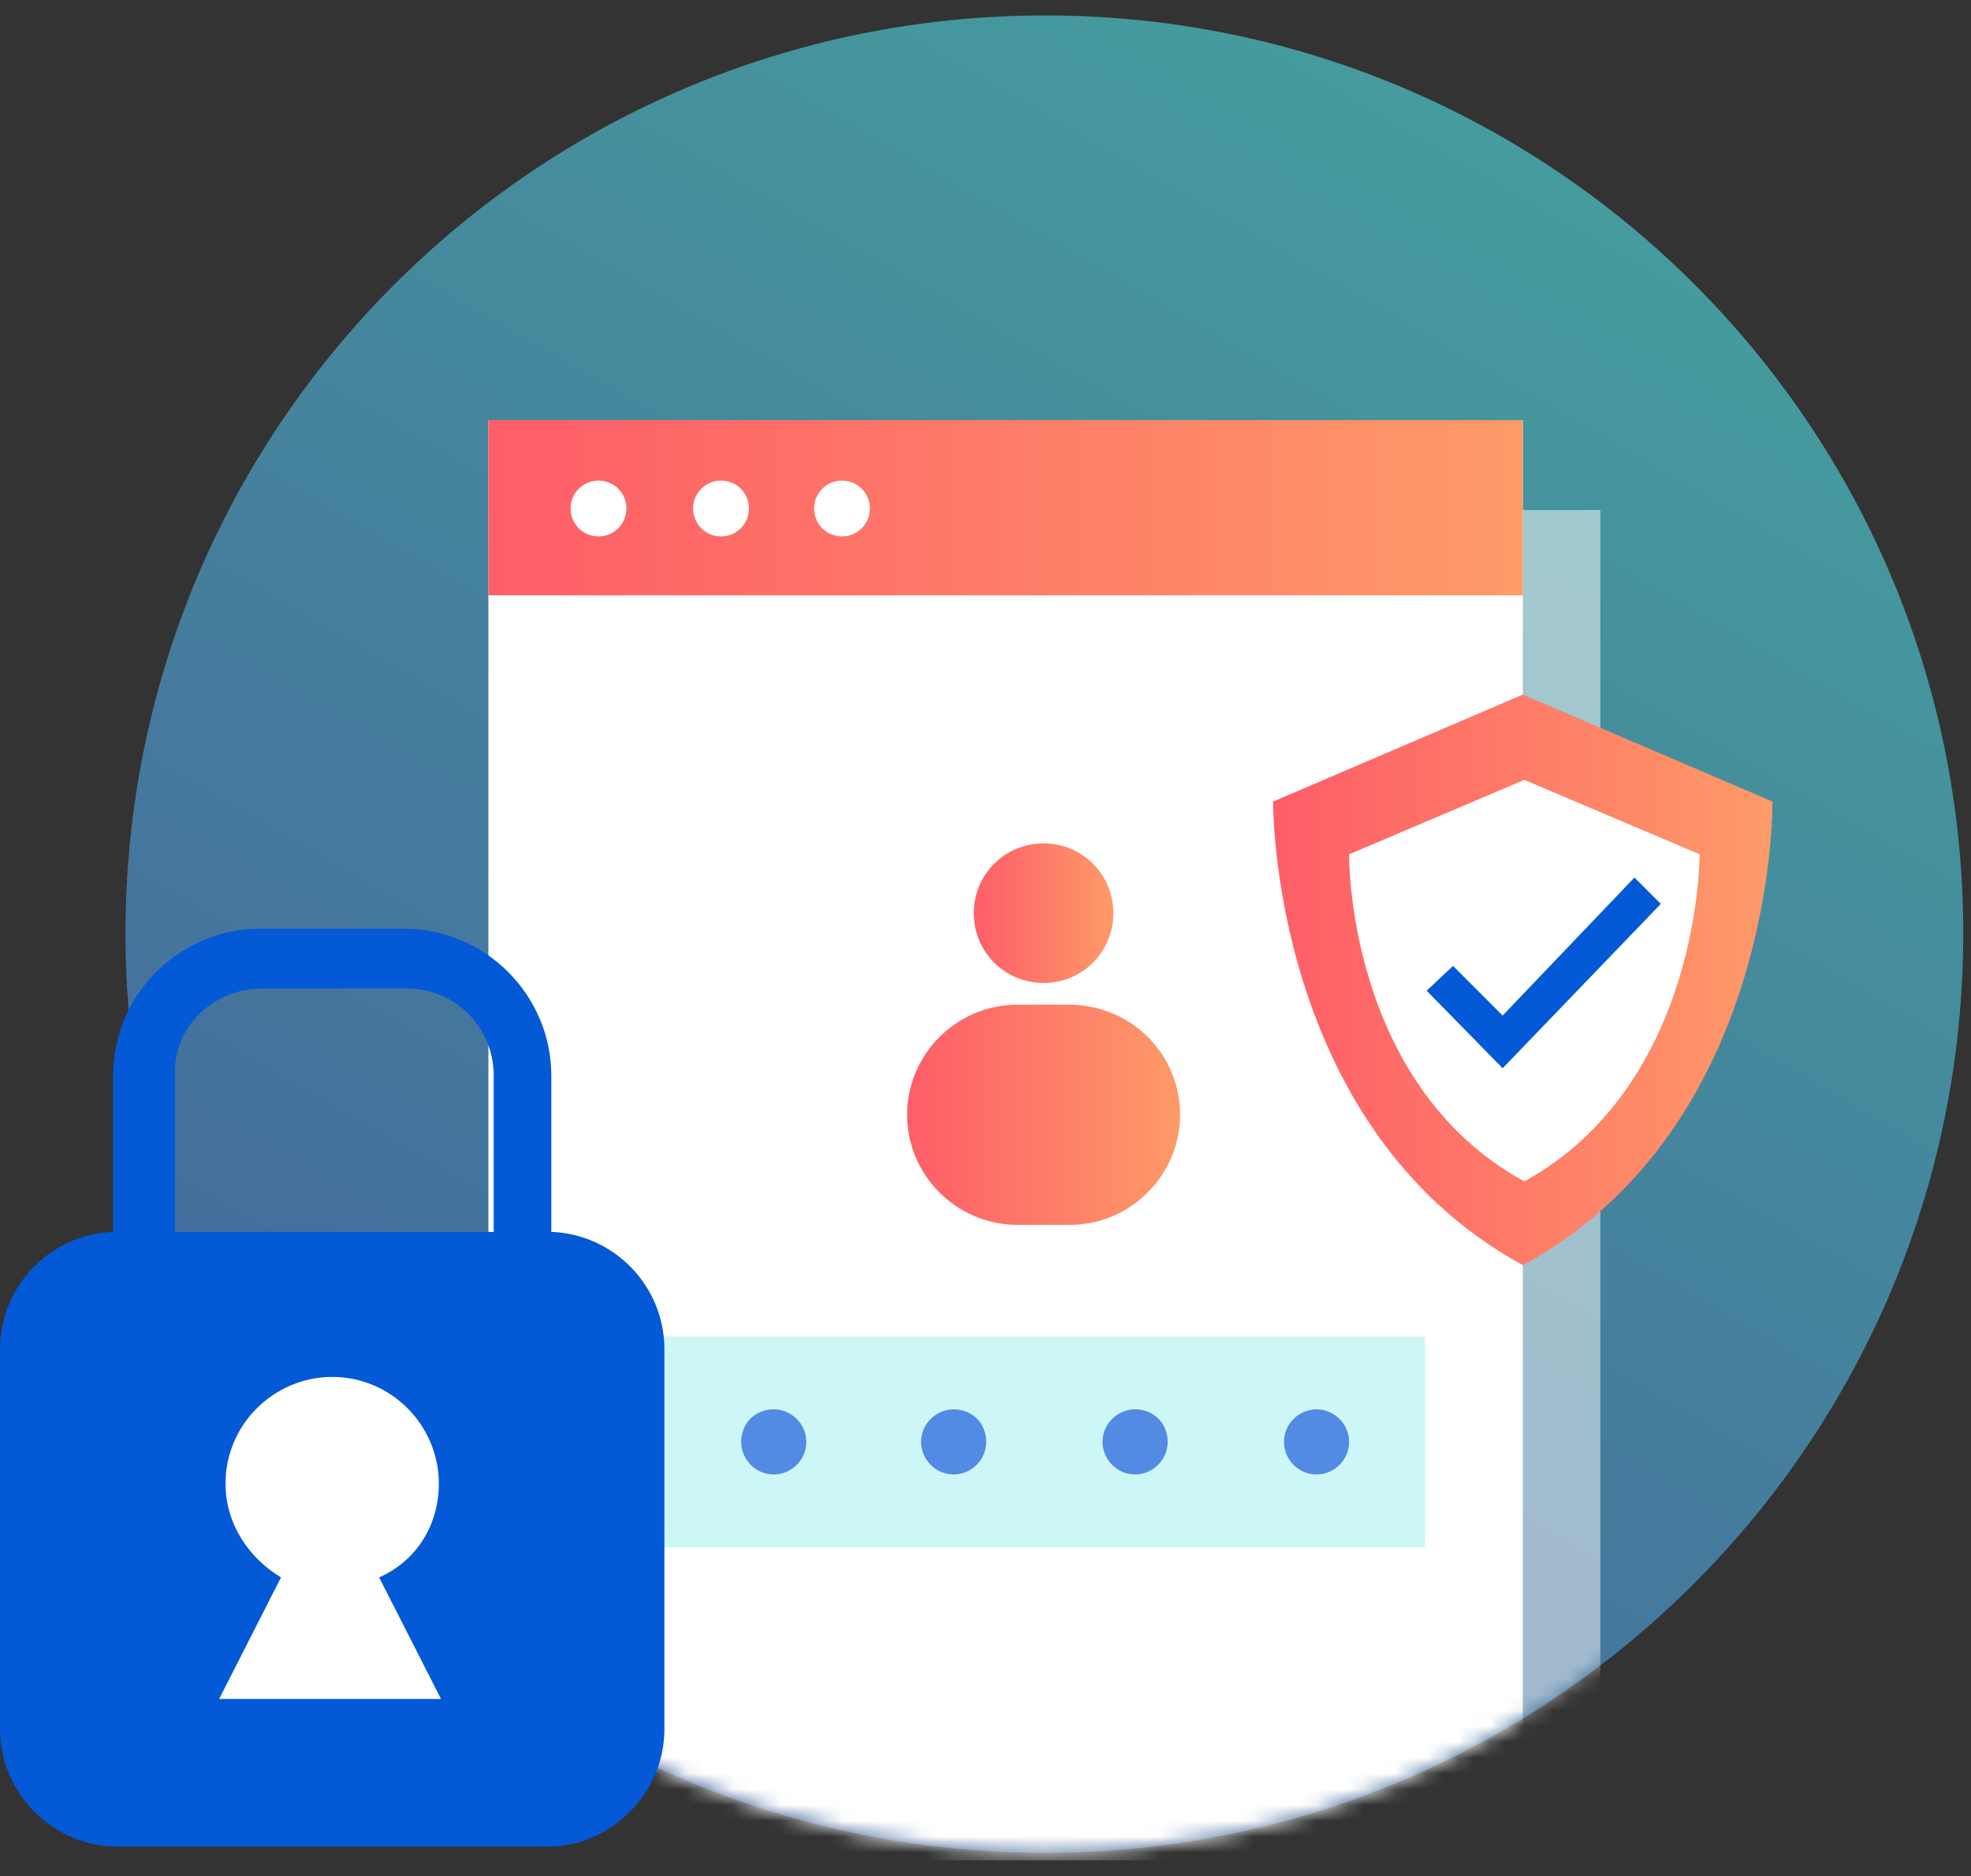 <svg width="125" height="119" viewBox="0 0 125 119" fill="none" xmlns="http://www.w3.org/2000/svg">
<rect x="0" y="0" width="125" height="119" fill="#333333" stroke="none"/>
<g clip-path="url(#clip0_514_613)">
<path d="M124.508 59.205C124.508 91.367 98.445 117.529 66.283 117.529C34.023 117.529 7.959 91.465 7.959 59.205C7.959 27.043 34.023 0.979 66.283 0.979C98.445 0.979 124.508 27.043 124.508 59.205Z" fill="url(#paint0_linear_514_613)" fill-opacity="0.6"/>
<mask id="mask0_514_613" style="mask-type:luminance" maskUnits="userSpaceOnUse" x="7" y="0" width="118" height="118">
<path d="M124.508 59.205C124.508 91.367 98.445 117.529 66.283 117.529C34.023 117.529 7.959 91.465 7.959 59.205C7.959 27.043 34.023 0.979 66.283 0.979C98.445 0.979 124.508 27.043 124.508 59.205Z" fill="white"/>
</mask>
<g mask="url(#mask0_514_613)">
<path opacity="0.5" d="M101.493 32.353H35.891V132.379H101.493V32.353Z" fill="white"/>
<path d="M96.576 26.649H30.974V126.675H96.576V26.649Z" fill="white"/>
<path d="M96.576 26.649H30.974V37.763H96.576V26.649Z" fill="url(#paint1_linear_514_613)"/>
<path d="M39.727 32.256C39.727 33.239 38.94 34.026 37.957 34.026C36.973 34.026 36.187 33.239 36.187 32.256C36.187 31.272 36.973 30.485 37.957 30.485C38.94 30.485 39.727 31.272 39.727 32.256Z" fill="white"/>
<path d="M47.497 32.256C47.497 33.239 46.71 34.026 45.727 34.026C44.743 34.026 43.956 33.239 43.956 32.256C43.956 31.272 44.743 30.485 45.727 30.485C46.71 30.485 47.497 31.272 47.497 32.256Z" fill="white"/>
<path d="M55.169 32.256C55.169 33.239 54.382 34.026 53.398 34.026C52.415 34.026 51.628 33.239 51.628 32.256C51.628 31.272 52.415 30.485 53.398 30.485C54.382 30.485 55.169 31.272 55.169 32.256Z" fill="white"/>
</g>
<mask id="mask1_514_613" style="mask-type:luminance" maskUnits="userSpaceOnUse" x="7" y="0" width="118" height="118">
<path d="M124.508 59.205C124.508 91.367 98.445 117.529 66.283 117.529C34.023 117.529 7.959 91.465 7.959 59.205C7.959 27.043 34.023 0.979 66.283 0.979C98.445 0.979 124.508 27.043 124.508 59.205Z" fill="white"/>
</mask>
<g mask="url(#mask1_514_613)">
<path d="M90.379 84.776H41.989V98.153H90.379V84.776Z" fill="#CDF7F6"/>
<path d="M51.136 91.464C51.136 92.644 50.153 93.529 49.071 93.529C47.891 93.529 47.005 92.546 47.005 91.464C47.005 90.284 47.891 89.398 49.071 89.398C50.153 89.398 51.136 90.284 51.136 91.464Z" fill="#528AE4"/>
<path d="M62.545 91.464C62.545 92.644 61.562 93.529 60.48 93.529C59.3 93.529 58.414 92.546 58.414 91.464C58.414 90.284 59.398 89.398 60.48 89.398C61.66 89.398 62.545 90.284 62.545 91.464Z" fill="#528AE4"/>
<path d="M74.053 91.464C74.053 92.644 73.069 93.529 71.987 93.529C70.807 93.529 69.922 92.546 69.922 91.464C69.922 90.284 70.905 89.398 71.987 89.398C73.168 89.398 74.053 90.284 74.053 91.464Z" fill="#528AE4"/>
<path d="M85.56 91.464C85.56 92.644 84.577 93.529 83.495 93.529C82.314 93.529 81.429 92.546 81.429 91.464C81.429 90.284 82.413 89.398 83.495 89.398C84.577 89.398 85.56 90.284 85.56 91.464Z" fill="#528AE4"/>
<path d="M70.61 57.926C70.61 60.385 68.643 62.352 66.184 62.352C63.725 62.352 61.758 60.385 61.758 57.926C61.758 55.467 63.725 53.5 66.184 53.5C68.643 53.5 70.61 55.467 70.61 57.926Z" fill="url(#paint2_linear_514_613)"/>
<path d="M74.84 70.713C74.84 74.548 71.692 77.696 67.856 77.696H64.512C60.677 77.696 57.529 74.548 57.529 70.713C57.529 66.877 60.677 63.73 64.512 63.73H67.955C71.79 63.828 74.84 66.877 74.84 70.713Z" fill="url(#paint3_linear_514_613)"/>
</g>
<mask id="mask2_514_613" style="mask-type:luminance" maskUnits="userSpaceOnUse" x="7" y="0" width="118" height="118">
<path d="M124.508 59.205C124.508 91.367 98.445 117.529 66.283 117.529C34.023 117.529 7.959 91.465 7.959 59.205C7.959 27.043 34.023 0.979 66.283 0.979C98.445 0.979 124.508 27.043 124.508 59.205Z" fill="white"/>
</mask>
<g mask="url(#mask2_514_613)">
<path d="M112.411 50.845L96.576 44.059L80.741 50.845C80.741 50.845 80.544 71.499 96.576 80.253C112.706 71.499 112.411 50.845 112.411 50.845Z" fill="url(#paint4_linear_514_613)"/>
<path d="M107.788 54.19L96.674 49.469L85.56 54.19C85.56 54.19 85.363 68.746 96.674 74.942C107.886 68.746 107.788 54.19 107.788 54.19Z" fill="white"/>
<path d="M95.297 67.762L90.478 62.844L92.15 61.27L95.297 64.418L103.657 55.664L105.329 57.336L95.297 67.762Z" fill="#0359D6"/>
</g>
</g>
<path d="M34.965 78.143V68.249C34.965 63.109 30.771 58.915 25.631 58.915H16.504C11.363 58.915 7.17 63.109 7.17 68.249V78.143C3.247 78.278 0 81.525 0 85.583V109.699C0 113.757 3.382 117.139 7.44 117.139H34.694C38.753 117.139 42.135 113.757 42.135 109.699V85.583C42.135 81.525 38.888 78.278 34.965 78.143ZM16.639 62.703H25.766C28.878 62.703 31.312 65.138 31.312 68.249V78.143H11.093V68.249C10.958 65.138 13.528 62.703 16.639 62.703Z" fill="#0359D6"/>
<path d="M27.831 94.106C27.831 90.453 24.855 87.342 21.067 87.342C17.415 87.342 14.303 90.318 14.303 94.106C14.303 96.676 15.791 98.841 17.821 100.058L13.898 107.769H27.967L24.044 100.058C26.479 98.976 27.831 96.676 27.831 94.106Z" fill="white"/>
<defs>
<linearGradient id="paint0_linear_514_613" x1="37.091" y1="109.73" x2="95.375" y2="8.778" gradientUnits="userSpaceOnUse">
<stop offset="0.005" stop-color="#528AE4"/>
<stop offset="1" stop-color="#52E2E4"/>
</linearGradient>
<linearGradient id="paint1_linear_514_613" x1="30.957" y1="32.186" x2="96.603" y2="32.186" gradientUnits="userSpaceOnUse">
<stop offset="0.005" stop-color="#FE5E68"/>
<stop offset="1" stop-color="#FE9A68"/>
</linearGradient>
<linearGradient id="paint2_linear_514_613" x1="61.817" y1="57.918" x2="70.648" y2="57.918" gradientUnits="userSpaceOnUse">
<stop offset="0.005" stop-color="#FE5E68"/>
<stop offset="1" stop-color="#FE9A68"/>
</linearGradient>
<linearGradient id="paint3_linear_514_613" x1="57.613" y1="70.743" x2="74.853" y2="70.743" gradientUnits="userSpaceOnUse">
<stop offset="0.005" stop-color="#FE5E68"/>
<stop offset="1" stop-color="#FE9A68"/>
</linearGradient>
<linearGradient id="paint4_linear_514_613" x1="80.846" y1="62.205" x2="112.449" y2="62.205" gradientUnits="userSpaceOnUse">
<stop offset="0.005" stop-color="#FE5E68"/>
<stop offset="1" stop-color="#FE9A68"/>
</linearGradient>
<clipPath id="clip0_514_613">
<rect width="117.041" height="117.041" fill="white" transform="translate(7.959 0.979)"/>
</clipPath>
</defs>
</svg>
